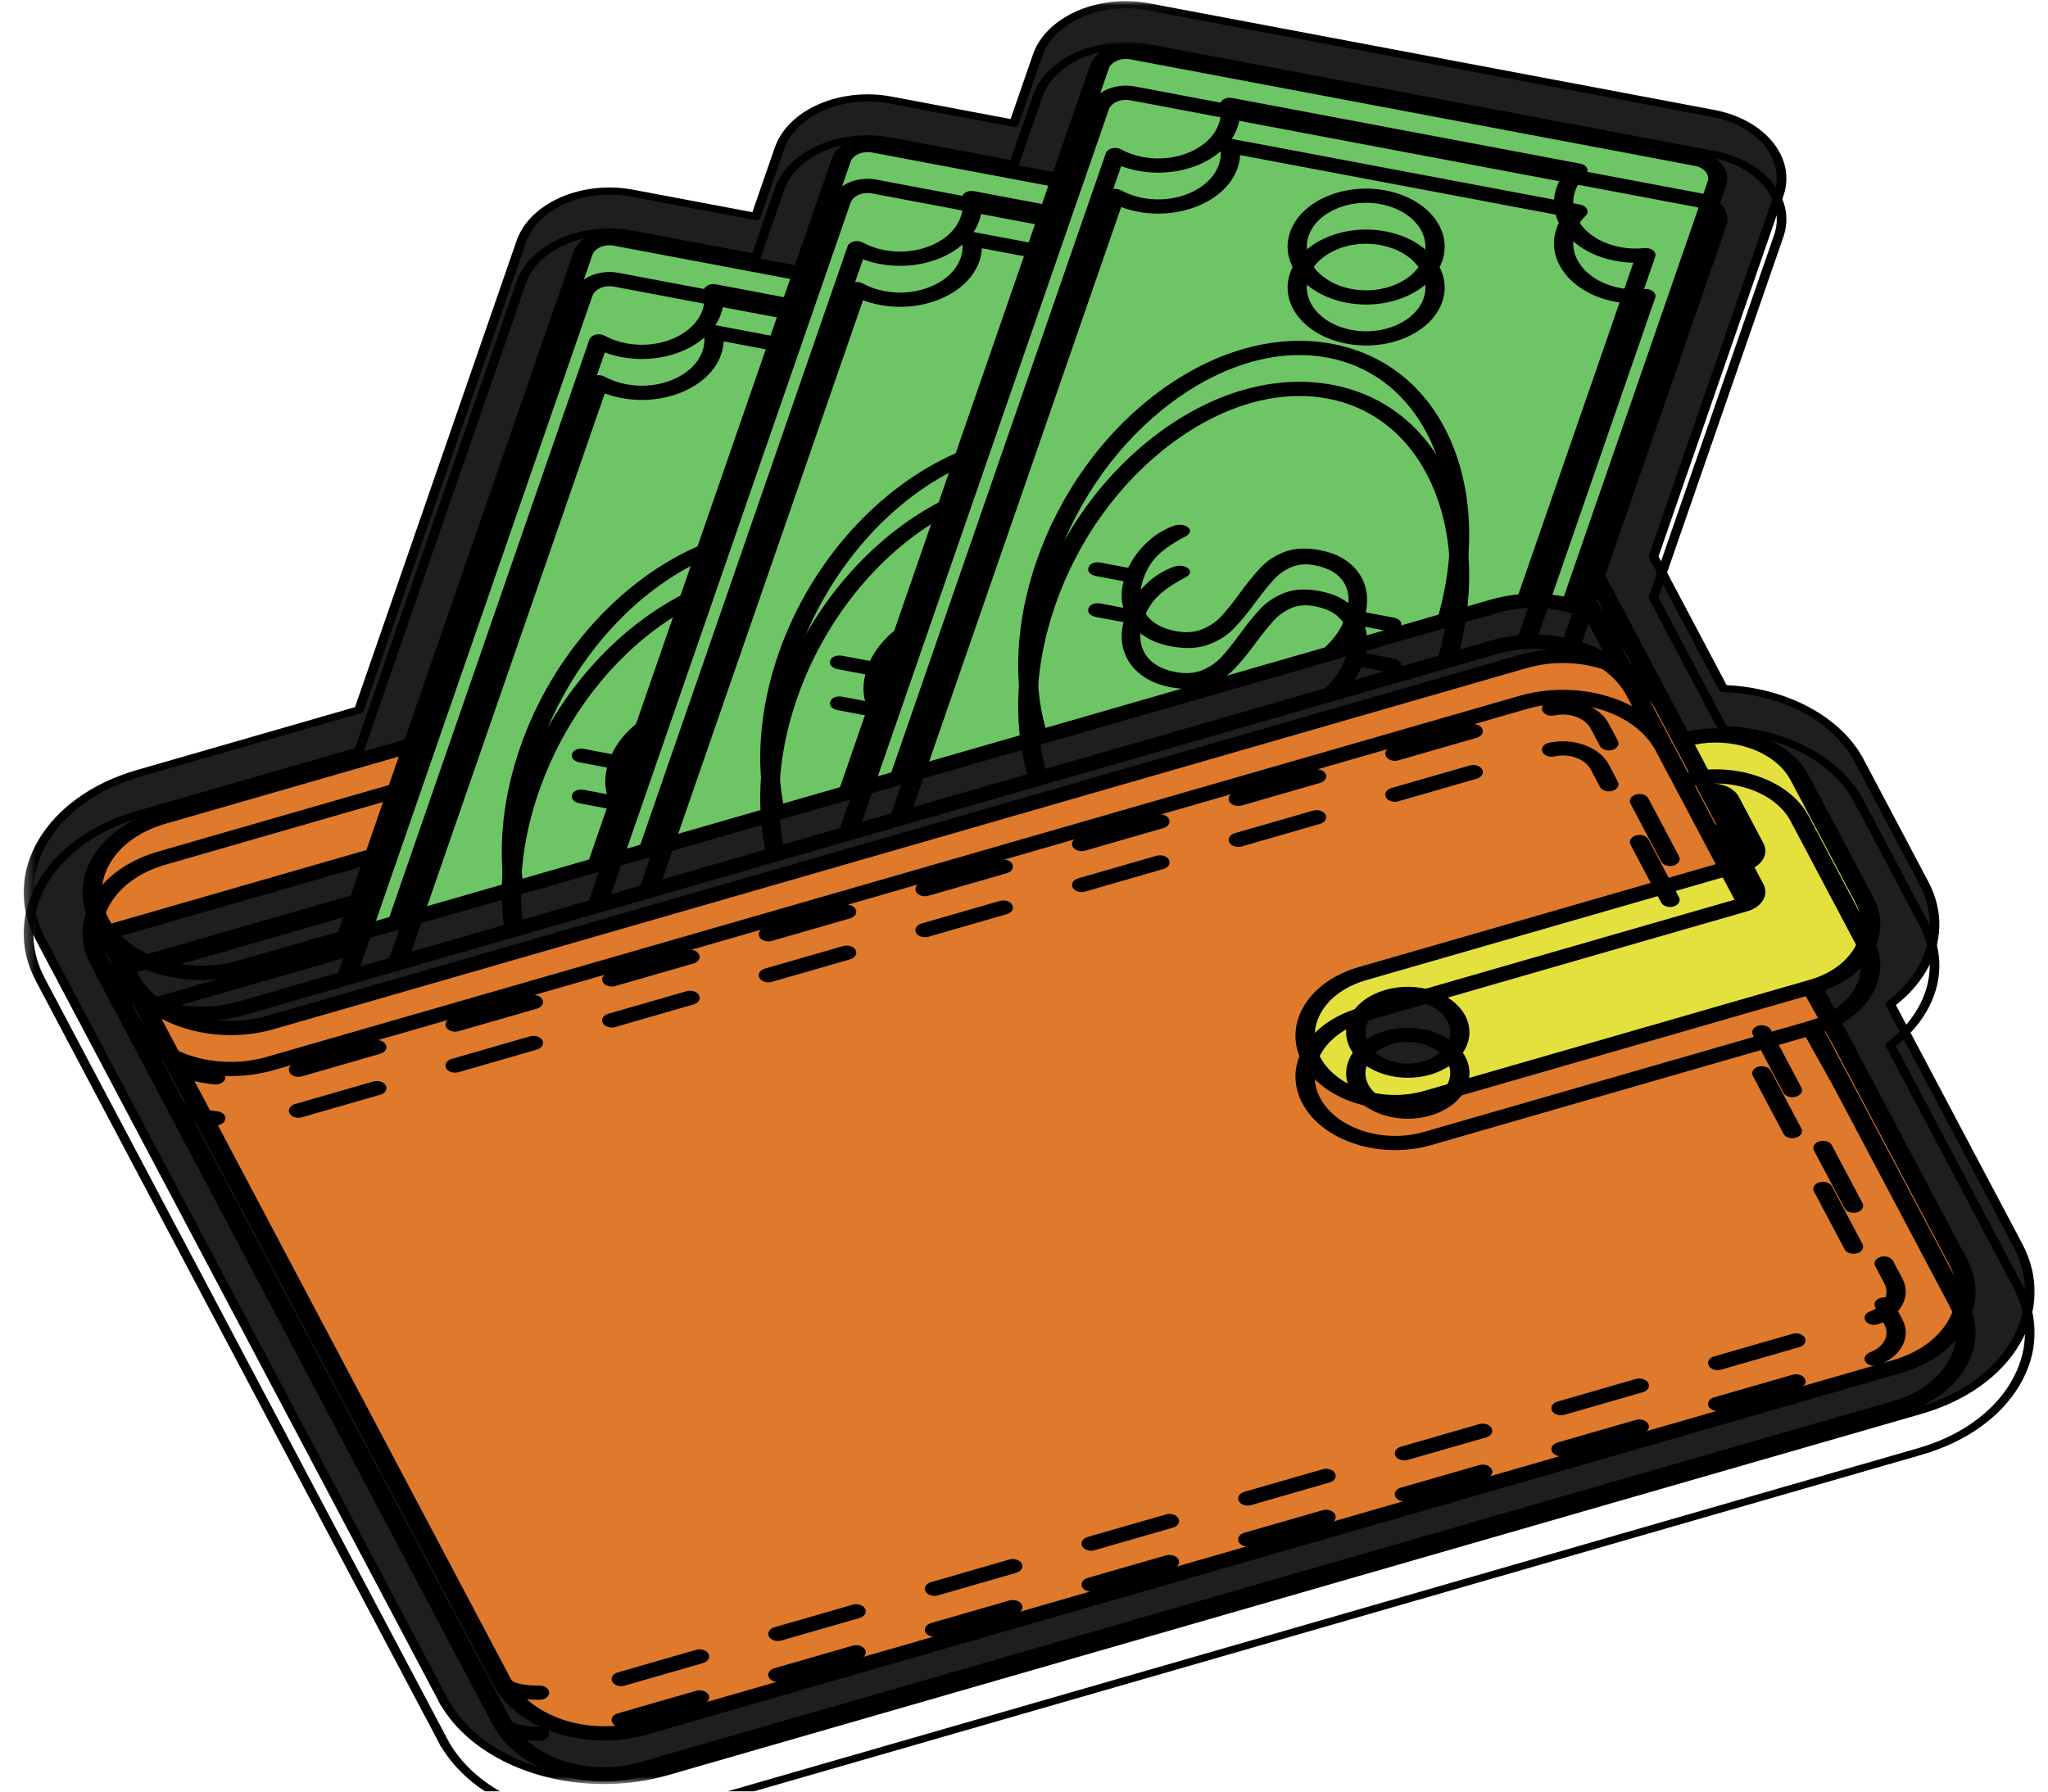 <svg width="200" height="175" viewBox="0 0 200 175" fill="none" xmlns="http://www.w3.org/2000/svg">
<g clip-path="url(#clip0_545_440)">
<mask id="mask0_545_440" style="mask-type:luminance" maskUnits="userSpaceOnUse" x="35" y="28" width="131" height="118">
<path d="M35.239 28.797H165.674V145.595H35.239V28.797Z" fill="white"/>
</mask>
<g mask="url(#mask0_545_440)">
<path d="M51.223 145.565H144.663C153.444 145.565 160.643 140.26 160.643 133.788V124.726C163.63 123.174 165.563 120.584 165.563 117.735V108.676C165.563 105.827 163.63 103.237 160.643 101.685V79.679C160.643 78.513 160.47 77.35 159.942 76.184C158.887 71.91 154.322 68.676 148.524 68.157C147.296 67.899 146.068 67.771 144.663 67.771H142.38L155.022 60.65C156.254 60.003 156.427 58.709 155.55 57.931L126.746 29.843C125.869 28.935 124.113 28.807 123.059 29.454L54.207 67.899H51.223C49.991 67.899 48.586 68.029 47.358 68.287C41.56 68.804 36.822 72.041 35.94 76.314C35.417 77.35 35.239 78.513 35.239 79.679V133.788C35.239 140.26 42.442 145.565 51.223 145.565ZM154.145 133.788C154.145 137.669 149.929 140.776 144.663 140.776H51.223C45.953 140.776 41.738 137.669 41.738 133.788V86.02C43.847 86.928 46.13 87.575 48.763 87.575H146.946C149.579 87.575 152.039 87.056 153.972 86.02V100.13H153.794H122.881C113.045 100.13 105.142 105.958 105.142 113.204C105.142 120.453 113.045 126.278 122.881 126.278H153.972H154.145V133.788ZM159.942 108.676V117.735C159.942 120.068 157.309 122.008 154.145 122.008H122.881C116.21 122.008 110.94 117.996 110.94 113.204C110.94 108.287 116.383 104.403 122.881 104.403H153.972C157.309 104.403 159.942 106.343 159.942 108.676ZM124.113 33.855L149.756 58.837L133.422 67.899L133.245 68.029L119.193 75.925H105.847C108.307 75.667 110.59 75.017 112.695 73.854C116.033 72.041 117.965 69.712 118.666 66.736C119.371 63.756 118.493 61.038 116.033 58.578C113.573 56.118 110.412 54.694 106.374 54.178C102.332 53.662 98.644 54.309 95.306 56.118C91.968 57.931 90.04 60.261 89.335 63.24C88.635 66.216 89.512 68.934 91.968 71.394C94.428 73.854 97.589 75.279 101.631 75.795C101.804 75.795 101.981 75.795 102.159 75.795H74.583L69.84 71.264L76.516 67.51L73.879 64.923L63.515 70.617L68.785 75.795H61.76C61.76 75.667 61.76 75.667 61.76 75.537C61.76 75.017 61.587 74.632 61.232 74.243L57.722 70.748L124.113 33.855ZM102.332 72.561C99.521 72.172 97.239 71.264 95.483 69.454C93.728 67.771 93.2 65.828 93.55 63.756C94.078 61.685 95.306 60.003 97.766 58.709C99.699 57.673 101.631 57.285 103.737 57.285C104.264 57.285 104.969 57.285 105.496 57.415C108.307 57.801 110.59 58.709 112.345 60.522C114.1 62.205 114.628 64.145 114.277 66.216C113.75 68.287 112.518 69.97 110.062 71.264C107.779 72.43 105.142 72.946 102.332 72.561ZM48.941 72.43H52.801L56.316 75.925H51.046C49.641 75.925 48.413 76.83 48.413 77.866C48.413 78.902 49.641 79.81 51.046 79.81H144.663C146.068 79.81 147.296 78.902 147.296 77.866C147.296 76.83 146.068 75.925 144.663 75.925H127.801L133.949 72.43H146.769C150.807 72.43 154.145 74.89 154.145 77.866C154.145 80.845 150.807 83.302 146.769 83.302H48.941C44.898 83.302 41.56 80.845 41.56 77.866C41.56 74.89 44.898 72.43 48.941 72.43Z" fill="#1E1E1E"/>
</g>
<path d="M123.759 106.863C119.02 106.863 115.155 109.712 115.155 113.204C115.155 116.699 119.02 119.548 123.759 119.548C128.502 119.548 132.367 116.699 132.367 113.204C132.367 109.712 128.502 106.863 123.759 106.863ZM123.759 116.311C121.476 116.311 119.543 114.89 119.543 113.204C119.543 111.521 121.476 110.097 123.759 110.097C126.046 110.097 127.974 111.521 127.974 113.204C127.974 114.89 126.219 116.311 123.759 116.311Z" fill="#1E1E1E"/>
<path d="M121.476 42.398L126.569 47.317L130.084 45.246L122.354 37.866L112.168 43.564L114.805 46.151L121.476 42.398Z" fill="#1E1E1E"/>
<path d="M133.772 64.665L143.958 58.836L136.405 51.46L132.894 53.4L137.81 58.32L131.139 62.074L133.772 64.665Z" fill="#1E1E1E"/>
<mask id="mask1_545_440" style="mask-type:luminance" maskUnits="userSpaceOnUse" x="2" y="0" width="198" height="175">
<path d="M2.269 0.059H199.153V174.317H2.269V0.059Z" fill="white"/>
</mask>
<g mask="url(#mask1_545_440)">
<path d="M197.221 131.319C195.359 134.455 191.955 136.866 187.633 138.11L65.288 173.38C63.262 173.964 61.139 174.262 58.976 174.262C52.105 174.262 45.882 171.276 43.107 166.65L43.059 166.598C43.041 166.575 43.023 166.552 43.01 166.526L42.779 166.068L3.502 91.819C0.018 85.236 4.441 77.788 13.36 75.217L34.668 69.072L50.448 23.512C51.507 20.451 55.235 18.314 59.512 18.314C60.293 18.314 61.073 18.386 61.831 18.53L73.475 20.728L75.665 14.41C76.724 11.352 80.448 9.216 84.725 9.216C85.51 9.216 86.29 9.288 87.048 9.431L98.688 11.627L100.878 5.312C101.937 2.251 105.665 0.114 109.938 0.114C110.718 0.114 111.498 0.186 112.261 0.33L167.411 10.738C169.827 11.196 171.862 12.319 173.138 13.91C174.415 15.498 174.774 17.357 174.158 19.141L161.964 54.348L168.617 66.922C174.579 67.216 179.809 70.042 181.995 74.171L188.32 86.138C189.827 88.983 189.743 92.093 188.081 94.89C187.358 96.112 186.37 97.212 185.146 98.17L197.496 121.508C199.18 124.697 199.082 128.182 197.221 131.319Z" fill="black"/>
</g>
<path d="M57.85 24.91C58.05 24.338 58.75 23.956 59.512 23.956C59.654 23.956 59.796 23.969 59.938 23.995L77.163 27.246L76.547 29.026L69.898 27.768C69.592 27.713 69.269 27.772 69.038 27.925C68.803 28.079 68.688 28.311 68.732 28.539C68.843 29.124 68.799 29.709 68.604 30.284C67.766 32.695 64.433 34.152 61.17 33.538C60.39 33.391 59.672 33.136 59.029 32.783C58.781 32.646 58.453 32.61 58.156 32.685C57.859 32.764 57.637 32.943 57.558 33.169L38.023 89.575L35.173 90.398L57.85 24.91ZM60.705 34.88C60.129 34.773 59.583 34.622 59.065 34.426L40.177 88.954L49.193 86.357C48.675 82.172 49.207 77.582 50.798 72.992C53.958 63.871 60.691 56.628 68.116 53.371L76.082 30.369L70.669 29.346C70.652 29.778 70.567 30.206 70.421 30.63C69.331 33.779 64.969 35.687 60.705 34.88ZM67.451 55.292C61.113 58.64 55.43 65.213 52.62 73.335C51.13 77.627 50.598 81.91 51.02 85.831L57.527 83.952L59.508 78.225C59.455 78.098 59.393 77.977 59.348 77.843C59.051 76.948 59.029 75.991 59.291 74.975L56.609 74.468C56.33 74.416 56.121 74.312 55.98 74.158C55.838 74.004 55.802 73.825 55.873 73.619C55.94 73.426 56.086 73.289 56.308 73.204C56.534 73.119 56.786 73.103 57.066 73.158L59.747 73.665C60.155 72.809 60.727 72.018 61.463 71.293C61.667 71.094 61.879 70.907 62.105 70.731L67.451 55.292ZM59.681 83.332L62.531 82.511L82.77 24.067C82.85 23.845 83.072 23.662 83.369 23.587C83.666 23.508 83.994 23.544 84.242 23.685C84.885 24.038 85.603 24.289 86.383 24.436C87.965 24.733 89.606 24.56 91.011 23.946C92.416 23.332 93.413 22.352 93.817 21.186C94.016 20.611 94.06 20.023 93.945 19.438C93.901 19.209 94.016 18.98 94.251 18.824C94.481 18.67 94.805 18.611 95.111 18.67L101.76 19.925L102.376 18.144L85.151 14.894C85.009 14.867 84.867 14.854 84.725 14.854C84.419 14.854 84.122 14.916 83.852 15.034C83.457 15.204 83.178 15.482 83.063 15.808L59.681 83.332ZM64.69 81.888L74.73 78.993C73.812 74.478 74.158 69.251 76.011 63.89C79.171 54.772 85.904 47.53 93.329 44.273L101.294 21.267L95.882 20.248C95.864 20.676 95.785 21.104 95.638 21.529C95.111 23.054 93.808 24.338 91.972 25.142C90.133 25.945 87.983 26.171 85.918 25.782C85.346 25.674 84.796 25.521 84.278 25.328L64.69 81.888ZM77.832 64.233C76.077 69.3 75.7 74.233 76.485 78.487L82.035 76.889L84.721 69.124C84.668 69 84.606 68.876 84.561 68.742C84.264 67.847 84.246 66.892 84.508 65.873L81.826 65.367C81.547 65.315 81.334 65.21 81.192 65.057C81.05 64.903 81.015 64.723 81.086 64.517C81.153 64.325 81.299 64.188 81.525 64.103C81.746 64.021 81.999 64.005 82.278 64.057L84.96 64.563C85.372 63.707 85.944 62.92 86.675 62.195C86.879 61.992 87.097 61.806 87.318 61.63L92.664 46.19C86.33 49.539 80.647 56.112 77.832 64.233ZM84.189 76.265L87.043 75.445L107.988 14.969C108.063 14.743 108.289 14.564 108.582 14.485C108.879 14.407 109.207 14.446 109.459 14.583C110.098 14.936 110.82 15.191 111.596 15.338C114.863 15.952 118.196 14.495 119.029 12.084C119.229 11.509 119.273 10.921 119.162 10.336C119.118 10.108 119.229 9.879 119.464 9.722C119.699 9.569 120.018 9.51 120.324 9.569L154.326 15.985C154.632 16.044 154.876 16.207 154.982 16.426C155.084 16.645 155.035 16.887 154.849 17.073C154.371 17.546 154.025 18.076 153.83 18.651C153.422 19.82 153.661 21.032 154.49 22.068C155.324 23.103 156.653 23.838 158.236 24.139C159.012 24.286 159.809 24.319 160.598 24.234C160.909 24.201 161.223 24.286 161.432 24.459C161.64 24.632 161.72 24.871 161.64 25.093L150.248 57.994C151.082 58.016 151.906 58.108 152.722 58.268L166.755 17.742C166.99 17.066 166.436 16.374 165.519 16.2L110.368 5.792C110.226 5.766 110.084 5.753 109.942 5.753C109.176 5.753 108.475 6.135 108.28 6.707L84.189 76.265ZM109.49 16.227C110.009 16.419 110.559 16.573 111.13 16.681C115.399 17.488 119.761 15.58 120.851 12.427C120.997 12.006 121.082 11.578 121.099 11.147L152.624 17.096C152.358 17.481 152.154 17.886 152.008 18.308C151.481 19.833 151.786 21.421 152.877 22.777C153.963 24.132 155.7 25.093 157.77 25.482C158.342 25.589 158.923 25.651 159.504 25.665L148.285 58.056C147.363 58.147 146.449 58.317 145.559 58.575L142.562 59.438C143.949 53.838 143.763 48.369 141.977 43.779C139.827 38.245 135.612 34.629 130.115 33.59C124.623 32.554 118.573 34.237 113.09 38.327C107.731 42.322 103.52 48.17 101.228 54.789C99.184 60.685 98.883 66.579 100.324 71.616L89.198 74.821L109.49 16.227ZM131.512 29.572C132.145 29.689 132.784 29.748 133.422 29.748C134.783 29.748 136.121 29.48 137.323 28.954C139.082 28.183 140.332 26.955 140.842 25.488C141.888 22.463 139.406 19.373 135.31 18.602C133.324 18.226 131.263 18.445 129.499 19.216C127.739 19.987 126.489 21.218 125.98 22.685C124.934 25.707 127.411 28.797 131.512 29.572ZM140.492 60.035C142.066 54.348 141.968 48.781 140.173 44.162C138.214 39.124 134.477 35.844 129.654 34.936C128.75 34.766 127.828 34.681 126.893 34.681C122.824 34.681 118.488 36.272 114.424 39.304C109.3 43.126 105.257 48.748 103.05 55.132C101.108 60.738 100.785 66.327 102.097 71.103L129.379 63.24C130.346 62.339 131.011 61.368 131.37 60.326C131.835 58.99 131.804 57.873 131.281 56.968C130.754 56.066 129.783 55.478 128.36 55.21C127.522 55.053 126.773 55.115 126.113 55.396C125.452 55.677 124.885 56.079 124.406 56.599C123.927 57.118 123.347 57.837 122.66 58.758C121.831 59.888 121.09 60.787 120.434 61.45C119.783 62.113 118.949 62.626 117.943 62.985C116.937 63.348 115.731 63.394 114.331 63.129C113.169 62.91 112.194 62.499 111.405 61.891C110.616 61.287 110.075 60.535 109.778 59.64C109.477 58.748 109.459 57.791 109.721 56.775L107.039 56.269C106.76 56.216 106.547 56.112 106.405 55.958C106.263 55.805 106.228 55.625 106.303 55.416C106.37 55.227 106.512 55.089 106.738 55.004C106.964 54.919 107.212 54.903 107.491 54.955L110.173 55.462C110.585 54.609 111.157 53.819 111.888 53.093C112.624 52.368 113.48 51.809 114.464 51.421C114.814 51.267 115.164 51.221 115.51 51.287C115.745 51.332 115.931 51.424 116.068 51.558C116.206 51.695 116.25 51.826 116.206 51.953C116.139 52.143 115.971 52.306 115.696 52.44C114.574 53.025 113.701 53.623 113.076 54.233C112.451 54.844 111.981 55.609 111.662 56.53C111.21 57.834 111.268 58.944 111.831 59.865C112.398 60.783 113.391 61.378 114.809 61.646C115.78 61.829 116.64 61.77 117.385 61.473C118.129 61.172 118.759 60.744 119.273 60.189C119.787 59.637 120.39 58.882 121.086 57.928C121.879 56.844 122.584 55.981 123.205 55.344C123.825 54.707 124.606 54.22 125.536 53.877C126.467 53.538 127.58 53.489 128.874 53.734C130.55 54.05 131.8 54.766 132.62 55.877C133.44 56.987 133.692 58.301 133.373 59.816L136.086 60.326C136.365 60.382 136.578 60.483 136.72 60.636C136.84 60.767 136.879 60.921 136.844 61.087L140.492 60.035ZM132.943 61.156C132.766 61.581 132.544 61.992 132.292 62.401L135.155 61.574L132.943 61.156ZM131.977 28.226C133.475 28.507 135.031 28.343 136.361 27.762C137.695 27.18 138.635 26.249 139.02 25.145C139.809 22.862 137.939 20.529 134.845 19.944C134.366 19.853 133.883 19.81 133.4 19.81C132.376 19.81 131.365 20.013 130.457 20.408C129.127 20.99 128.183 21.921 127.801 23.028C127.012 25.308 128.883 27.641 131.977 28.226Z" fill="#6EC565"/>
<path d="M16.139 80.47L38.945 73.897L35.78 83.031L10.886 90.208C10.793 90.064 10.7 89.921 10.621 89.767C9.672 87.984 9.725 86.033 10.771 84.276C11.813 82.518 13.719 81.169 16.139 80.47ZM62.509 168.127C58.493 169.286 54.051 168.326 51.454 165.987C51.809 166.016 52.199 166.036 52.629 166.036H52.691C53.214 166.032 53.63 165.722 53.626 165.337C53.626 164.954 53.205 164.647 52.686 164.647H52.682C50.886 164.647 50.071 164.334 49.916 164.056V164.053L18.998 105.605C19.601 105.749 20.253 105.857 20.953 105.922C20.993 105.925 21.033 105.925 21.068 105.925C21.538 105.925 21.942 105.67 22.003 105.321C22.066 104.939 21.702 104.592 21.188 104.543C19.902 104.422 18.839 104.145 18.005 103.73L15.771 99.506C18.856 101.136 22.961 101.616 26.751 100.525L149.096 65.256C154.087 63.815 159.738 65.645 161.689 69.333L163.4 72.564L164.486 74.612L169.388 83.884L132.704 94.459C132.389 94.547 132.088 94.648 131.795 94.759C128.289 96.085 126.268 98.839 126.534 101.659C126.6 102.361 126.813 103.073 127.176 103.763C128.125 105.553 129.956 106.961 132.336 107.735C132.651 107.836 132.97 107.925 133.289 108C134.251 108.228 135.244 108.343 136.241 108.343C137.438 108.343 138.639 108.176 139.787 107.846L176.348 97.304L178.98 102.011L190.377 123.56C191.321 125.347 191.268 127.297 190.226 129.055C189.18 130.809 187.274 132.161 184.854 132.857L62.509 168.127ZM84.486 157.14C84.295 156.781 83.75 156.604 83.267 156.745L75.621 158.95C75.137 159.09 74.898 159.492 75.089 159.848C75.231 160.123 75.585 160.289 75.962 160.289C76.077 160.289 76.192 160.273 76.303 160.244L83.954 158.038C84.437 157.898 84.676 157.496 84.486 157.14ZM171.175 101.087L174.162 106.735C174.304 107.01 174.659 107.176 175.035 107.176C175.151 107.176 175.266 107.16 175.377 107.127C175.86 106.99 176.099 106.588 175.913 106.229L172.926 100.584C172.735 100.228 172.19 100.051 171.707 100.189C171.223 100.329 170.984 100.731 171.175 101.087ZM99.783 152.73C99.592 152.37 99.047 152.197 98.564 152.334L90.918 154.54C90.434 154.68 90.195 155.082 90.381 155.438C90.528 155.712 90.882 155.882 91.259 155.882C91.374 155.882 91.489 155.866 91.6 155.833L99.246 153.628C99.73 153.488 99.969 153.086 99.783 152.73ZM115.08 148.319C114.889 147.963 114.344 147.787 113.861 147.927L106.215 150.129C105.727 150.27 105.492 150.672 105.678 151.031C105.824 151.302 106.179 151.472 106.556 151.472C106.667 151.472 106.782 151.456 106.897 151.423L114.543 149.218C115.027 149.077 115.266 148.676 115.08 148.319ZM130.372 143.909C130.186 143.553 129.641 143.377 129.158 143.517L121.507 145.722C121.024 145.859 120.785 146.261 120.975 146.621C121.121 146.895 121.476 147.062 121.848 147.062C121.964 147.062 122.079 147.045 122.19 147.013L129.84 144.808C130.324 144.67 130.563 144.269 130.372 143.909ZM145.669 139.502C145.479 139.143 144.934 138.966 144.45 139.107L136.804 141.312C136.321 141.452 136.082 141.854 136.272 142.21C136.414 142.485 136.769 142.651 137.145 142.651C137.261 142.651 137.376 142.635 137.487 142.602L145.137 140.401C145.621 140.26 145.86 139.858 145.669 139.502ZM160.966 135.092C160.776 134.736 160.23 134.559 159.747 134.697L152.101 136.902C151.618 137.042 151.379 137.444 151.565 137.8C151.711 138.075 152.066 138.241 152.442 138.241C152.558 138.241 152.673 138.228 152.784 138.195L160.43 135.99C160.918 135.85 161.152 135.448 160.966 135.092ZM176.263 130.682C176.073 130.326 175.527 130.149 175.044 130.286L167.394 132.491C166.91 132.632 166.676 133.034 166.862 133.393C167.008 133.664 167.363 133.834 167.739 133.834C167.85 133.834 167.965 133.818 168.081 133.785L175.727 131.58C176.21 131.439 176.449 131.038 176.263 130.682ZM186.108 126.167C186.108 125.729 185.997 125.298 185.78 124.886L184.871 123.168C184.681 122.808 184.14 122.632 183.652 122.772C183.169 122.913 182.93 123.315 183.121 123.671L184.029 125.389C184.162 125.641 184.229 125.902 184.229 126.167C184.229 126.98 183.595 127.738 182.611 128.097C182.145 128.267 181.955 128.686 182.185 129.029C182.349 129.27 182.682 129.414 183.027 129.414C183.169 129.414 183.311 129.391 183.444 129.342C185.062 128.751 186.108 127.503 186.108 126.167ZM177.145 112.381L180.133 118.026C180.279 118.3 180.634 118.467 181.011 118.467C181.121 118.467 181.237 118.45 181.352 118.421C181.835 118.281 182.074 117.879 181.884 117.519L178.896 111.874C178.71 111.518 178.165 111.342 177.682 111.482C177.199 111.619 176.959 112.024 177.145 112.381ZM160.98 78C160.789 77.644 160.244 77.467 159.761 77.608C159.277 77.745 159.038 78.147 159.229 78.506L162.216 84.151C162.358 84.426 162.713 84.593 163.09 84.593C163.205 84.593 163.32 84.576 163.431 84.547C163.914 84.406 164.153 84.004 163.967 83.645L160.98 78ZM150.621 69.421C150.771 69.79 151.294 69.996 151.791 69.885C152.066 69.826 152.345 69.793 152.629 69.793C153.821 69.793 154.911 70.346 155.341 71.162L156.241 72.861C156.387 73.132 156.742 73.302 157.119 73.302C157.23 73.302 157.345 73.286 157.46 73.253C157.943 73.113 158.183 72.711 157.992 72.355L157.092 70.656C156.383 69.313 154.588 68.408 152.624 68.408C152.159 68.408 151.698 68.457 151.25 68.559C150.754 68.67 150.47 69.055 150.621 69.421ZM135.346 73.874C135.492 74.148 135.847 74.318 136.219 74.318C136.334 74.318 136.449 74.302 136.565 74.269L144.211 72.064C144.694 71.924 144.934 71.522 144.743 71.166C144.557 70.809 144.012 70.633 143.528 70.77L135.878 72.975C135.395 73.116 135.155 73.518 135.346 73.874ZM120.049 78.284C120.195 78.559 120.55 78.725 120.926 78.725C121.037 78.725 121.152 78.712 121.268 78.68L128.914 76.474C129.397 76.334 129.637 75.932 129.45 75.576C129.26 75.22 128.715 75.043 128.231 75.181L120.581 77.386C120.098 77.526 119.863 77.928 120.049 78.284ZM105.288 81.796C104.805 81.936 104.566 82.338 104.752 82.694C104.898 82.969 105.253 83.135 105.629 83.135C105.745 83.135 105.86 83.119 105.971 83.09L113.617 80.885C114.105 80.744 114.34 80.342 114.153 79.986C113.963 79.627 113.418 79.45 112.934 79.591L105.288 81.796ZM89.991 86.206C89.508 86.344 89.269 86.745 89.459 87.105C89.601 87.379 89.956 87.546 90.332 87.546C90.448 87.546 90.563 87.529 90.674 87.497L98.325 85.292C98.808 85.154 99.047 84.753 98.856 84.393C98.666 84.037 98.121 83.861 97.637 84.001L89.991 86.206ZM74.162 91.512C74.308 91.786 74.663 91.956 75.035 91.956C75.151 91.956 75.266 91.94 75.377 91.907L83.028 89.702C83.511 89.561 83.75 89.16 83.559 88.803C83.373 88.447 82.828 88.271 82.345 88.408L74.694 90.613C74.211 90.754 73.972 91.156 74.162 91.512ZM58.865 95.922C59.011 96.196 59.366 96.363 59.743 96.363C59.854 96.363 59.969 96.35 60.084 96.317L67.731 94.112C68.214 93.972 68.453 93.57 68.262 93.214C68.076 92.854 67.531 92.681 67.048 92.819L59.397 95.024C58.914 95.164 58.675 95.566 58.865 95.922ZM43.568 100.332C43.715 100.607 44.069 100.773 44.446 100.773C44.561 100.773 44.676 100.757 44.787 100.728L52.434 98.522C52.917 98.382 53.156 97.98 52.97 97.624C52.779 97.265 52.234 97.088 51.751 97.229L44.105 99.434C43.621 99.574 43.382 99.976 43.568 100.332ZM28.271 104.743C28.418 105.017 28.772 105.184 29.149 105.184C29.264 105.184 29.379 105.167 29.49 105.135L37.141 102.929C37.624 102.792 37.859 102.39 37.673 102.031C37.482 101.675 36.937 101.499 36.454 101.639L28.808 103.844C28.325 103.981 28.085 104.383 28.271 104.743ZM61.006 164.651L68.657 162.445C69.14 162.308 69.379 161.906 69.189 161.547C69.003 161.191 68.457 161.015 67.974 161.155L60.324 163.36C59.84 163.497 59.601 163.899 59.792 164.259C59.938 164.533 60.292 164.7 60.665 164.7C60.78 164.7 60.895 164.683 61.006 164.651Z" fill="#DF7A2C"/>
<path d="M165.51 72.737L167.522 76.543C168.528 76.625 169.428 77.108 169.809 77.833L172.212 82.371C172.695 83.289 172.225 84.331 171.086 84.847C170.931 84.916 170.785 84.968 170.638 85.011L133.387 95.749C130.363 96.621 128.48 98.735 128.395 100.992C128.364 101.747 128.533 102.515 128.927 103.259C129.118 103.619 129.353 103.962 129.632 104.282C130.457 105.239 131.649 105.997 133.094 106.464C135.013 107.085 137.145 107.118 139.1 106.552L176.746 95.7C180.78 94.537 182.779 91.169 181.206 88.189L174.876 76.226C174.113 74.782 172.633 73.645 170.714 73.025C169.051 72.485 167.234 72.387 165.51 72.737ZM139.672 104.971C138.954 105.177 138.214 105.275 137.487 105.275C135.08 105.275 132.801 104.2 131.875 102.449C130.665 100.166 132.199 97.582 135.293 96.693C138.382 95.801 141.879 96.931 143.09 99.215C144.295 101.499 142.762 104.079 139.672 104.971Z" fill="#E4E13E"/>
<mask id="mask2_545_440" style="mask-type:luminance" maskUnits="userSpaceOnUse" x="2" y="0" width="197" height="174">
<path d="M2.269 0.059H198.582V173.955H2.269V0.059Z" fill="white"/>
</mask>
<g mask="url(#mask2_545_440)">
<path d="M187.292 137.464C191.379 136.288 194.601 134.004 196.361 131.041C198.121 128.071 198.214 124.778 196.618 121.76L184.162 98.212C184.096 98.085 184.136 97.941 184.264 97.843C185.505 96.912 186.498 95.824 187.221 94.612C188.781 91.982 188.861 89.062 187.447 86.389L181.117 74.426C178.998 70.418 174.074 67.804 168.267 67.602C168.081 67.595 167.917 67.507 167.85 67.379L161.033 54.495C160.997 54.426 160.993 54.354 161.015 54.282L173.249 18.968C173.803 17.363 173.475 15.691 172.332 14.263C171.184 12.832 169.353 11.82 167.176 11.411L112.026 1C111.343 0.872 110.643 0.807 109.942 0.807C106.095 0.807 102.739 2.731 101.786 5.482L99.486 12.136C99.455 12.225 99.375 12.3 99.269 12.349C99.162 12.395 99.034 12.408 98.914 12.385L86.813 10.101C86.13 9.974 85.43 9.908 84.725 9.908C80.878 9.908 77.527 11.829 76.574 14.583L74.269 21.235C74.238 21.326 74.162 21.401 74.051 21.447C73.945 21.496 73.817 21.509 73.697 21.486L61.596 19.203C60.917 19.075 60.213 19.01 59.512 19.01C55.665 19.01 52.314 20.931 51.361 23.685L35.523 69.418C35.483 69.526 35.377 69.614 35.235 69.656L13.701 75.863C5.266 78.294 1.082 85.341 4.379 91.567L43.914 166.291C43.927 166.307 43.941 166.323 43.95 166.343C46.569 170.73 52.465 173.566 58.976 173.566C61.02 173.566 63.032 173.288 64.947 172.733L187.292 137.464ZM58.985 170.008C54.406 170.008 50.075 167.989 48.245 164.69C48.214 164.647 48.187 164.602 48.165 164.556C48.165 164.556 48.165 164.553 48.16 164.553L45.315 159.169L22.043 115.184L20.301 111.89L16.352 104.422C16.352 104.422 16.352 104.422 16.352 104.419L12.611 97.353L11.724 95.671C11.72 95.667 11.72 95.664 11.72 95.661L11.48 95.213L10.904 94.122L9.446 91.368L8.865 90.274C7.739 88.14 7.806 85.814 9.047 83.717C10.293 81.623 12.566 80.009 15.457 79.176L39.517 72.24L56.028 24.564C56.52 23.146 58.484 22.287 60.403 22.649L77.629 25.9L81.241 15.465C81.481 14.776 82.066 14.201 82.894 13.838C83.719 13.476 84.69 13.375 85.616 13.548L102.841 16.798L106.458 6.364C106.95 4.946 108.91 4.087 110.833 4.449L165.984 14.858C167.903 15.22 169.069 16.668 168.577 18.085L155.926 54.619L160.59 63.436L164.823 71.44C167.017 70.963 169.348 71.064 171.467 71.75C173.848 72.521 175.678 73.929 176.627 75.716L182.957 87.683C184.805 91.178 182.677 95.102 178.205 96.736L183.152 106.089L192.128 123.053C193.254 125.183 193.191 127.513 191.946 129.61C190.7 131.704 188.426 133.318 185.536 134.151L63.196 169.42C61.813 169.819 60.39 170.008 58.985 170.008ZM35.208 84.687L34.078 87.954L15.013 93.449C13.79 92.956 12.713 92.266 11.862 91.417L35.208 84.687ZM155.129 56.925L156.538 59.591C155.904 59.261 155.226 58.97 154.499 58.732L155.129 56.925ZM33.014 91.018L23.214 93.844C21.378 94.374 19.459 94.458 17.664 94.174L33.502 89.607L33.014 91.018ZM26.064 99.231C21.073 100.675 15.421 98.846 13.471 95.158L12.921 94.119C16.006 95.746 20.111 96.229 23.901 95.138L146.246 59.869C148.661 59.17 151.303 59.209 153.684 59.98C156.064 60.751 157.895 62.159 158.839 63.943L159.393 64.985C156.303 63.358 152.199 62.871 148.409 63.962L26.064 99.231ZM133.626 101.943C132.797 100.375 133.848 98.598 135.975 97.983C136.467 97.843 136.977 97.774 137.478 97.774C139.131 97.774 140.7 98.513 141.339 99.718C142.168 101.289 141.113 103.067 138.985 103.678C136.862 104.292 134.455 103.514 133.626 101.943Z" fill="#1E1E1E"/>
</g>
<g filter="url(#filter0_d_545_440)">
<mask id="mask3_545_440" style="mask-type:luminance" maskUnits="userSpaceOnUse" x="2" y="0" width="198" height="175">
<path d="M2.269 0.059H199.153V174.317H2.269V0.059Z" fill="white"/>
</mask>
<g mask="url(#mask3_545_440)">
<path d="M197.491 121.508L185.146 98.17C186.37 97.212 187.354 96.112 188.081 94.89C189.743 92.093 189.827 88.983 188.32 86.138L181.99 74.171C179.809 70.042 174.579 67.216 168.617 66.922L161.964 54.348L174.158 19.141C174.774 17.357 174.415 15.498 173.138 13.91C171.862 12.319 169.827 11.196 167.411 10.738L112.261 0.33C111.498 0.186 110.718 0.114 109.938 0.114C105.665 0.114 101.937 2.251 100.878 5.312L98.688 11.627L87.048 9.431C86.29 9.288 85.505 9.216 84.725 9.216C80.448 9.216 76.72 11.352 75.66 14.41L73.475 20.728L61.831 18.53C61.073 18.386 60.293 18.314 59.512 18.314C55.235 18.314 51.507 20.451 50.448 23.512L34.672 69.072L13.36 75.217C4.441 77.788 0.018 85.236 3.502 91.819L42.779 166.068L43.01 166.526C43.023 166.552 43.041 166.575 43.059 166.594L43.107 166.65C45.882 171.276 52.105 174.262 58.976 174.262C61.139 174.262 63.262 173.964 65.288 173.38L187.633 138.11C191.955 136.866 195.359 134.455 197.221 131.319C199.082 128.182 199.18 124.697 197.491 121.508ZM58.976 173.569C52.465 173.566 46.569 170.73 43.95 166.343C43.941 166.323 43.927 166.307 43.914 166.291L4.379 91.567C1.082 85.341 5.266 78.294 13.701 75.863L35.235 69.656C35.377 69.614 35.483 69.526 35.523 69.418L51.361 23.685C52.314 20.931 55.665 19.01 59.512 19.01C60.213 19.01 60.918 19.075 61.6 19.203L73.697 21.486C73.817 21.509 73.945 21.496 74.056 21.447C74.162 21.401 74.238 21.326 74.269 21.235L76.574 14.583C77.527 11.829 80.878 9.908 84.725 9.908C85.43 9.908 86.13 9.974 86.813 10.101L98.914 12.385C99.034 12.408 99.162 12.395 99.269 12.349C99.375 12.3 99.455 12.225 99.486 12.136L101.786 5.482C102.739 2.731 106.095 0.807 109.942 0.807C110.643 0.807 111.343 0.872 112.026 1L167.176 11.411C169.353 11.82 171.184 12.832 172.332 14.263C173.475 15.691 173.803 17.363 173.249 18.968L161.015 54.282C160.993 54.354 160.997 54.426 161.033 54.495L167.85 67.379C167.917 67.507 168.081 67.595 168.267 67.602C174.074 67.804 178.998 70.418 181.117 74.426L187.447 86.389C188.861 89.062 188.781 91.982 187.221 94.612C186.498 95.824 185.505 96.912 184.264 97.843C184.136 97.941 184.096 98.085 184.162 98.212L196.618 121.76C198.214 124.778 198.121 128.075 196.361 131.041C194.601 134.004 191.379 136.288 187.292 137.464L64.947 172.736C63.032 173.288 61.02 173.569 58.976 173.569ZM131.512 29.572C132.145 29.689 132.784 29.748 133.422 29.748C134.783 29.748 136.121 29.48 137.323 28.954C139.082 28.183 140.332 26.955 140.842 25.488C141.888 22.463 139.406 19.373 135.31 18.602C133.324 18.226 131.263 18.445 129.499 19.216C127.739 19.987 126.489 21.218 125.98 22.685C124.934 25.707 127.411 28.797 131.512 29.572ZM127.801 23.028C128.183 21.921 129.127 20.993 130.457 20.408C131.365 20.013 132.376 19.81 133.4 19.81C133.883 19.81 134.366 19.856 134.845 19.944C137.934 20.529 139.809 22.862 139.02 25.145C138.635 26.249 137.691 27.18 136.361 27.762C135.031 28.343 133.475 28.51 131.977 28.226C128.883 27.641 127.012 25.308 127.801 23.028ZM191.946 129.61C193.191 127.516 193.254 125.187 192.128 123.053L183.152 106.089L178.205 96.736C182.677 95.105 184.805 91.178 182.957 87.683L176.627 75.72C175.683 73.933 173.848 72.525 171.467 71.754C169.348 71.068 167.017 70.963 164.823 71.44L160.59 63.44V63.436L155.926 54.619L168.577 18.089C169.069 16.671 167.903 15.22 165.984 14.858L110.833 4.449C108.91 4.087 106.95 4.946 106.458 6.364L102.846 16.802L85.621 13.551C84.69 13.375 83.719 13.476 82.894 13.838C82.07 14.201 81.481 14.779 81.246 15.465L77.629 25.903L60.403 22.652C58.484 22.29 56.52 23.146 56.028 24.567L39.517 72.24L15.457 79.176C12.566 80.009 10.293 81.623 9.047 83.72C7.806 85.814 7.739 88.144 8.87 90.274L9.446 91.368L10.904 94.125L11.48 95.213L11.72 95.661C11.72 95.661 11.72 95.661 11.72 95.664C11.72 95.667 11.72 95.667 11.724 95.674L12.611 97.353L16.352 104.422L20.301 111.891L22.048 115.184L45.315 159.169L48.16 164.553C48.165 164.556 48.165 164.556 48.165 164.556C48.187 164.602 48.214 164.647 48.245 164.69C50.075 167.989 54.406 170.008 58.985 170.008C60.39 170.008 61.813 169.819 63.196 169.42L185.541 134.151C188.426 133.318 190.7 131.707 191.946 129.61ZM51.454 165.987C51.809 166.016 52.199 166.036 52.629 166.036H52.695C53.214 166.032 53.63 165.722 53.63 165.337C53.626 164.954 53.205 164.647 52.686 164.647H52.682C50.886 164.647 50.071 164.334 49.916 164.056V164.053L18.998 105.605C19.601 105.749 20.253 105.857 20.953 105.922C20.993 105.925 21.033 105.925 21.073 105.925C21.538 105.925 21.942 105.67 22.004 105.321C22.066 104.939 21.702 104.592 21.188 104.543C19.902 104.422 18.839 104.145 18.005 103.73L15.771 99.506C18.856 101.136 22.961 101.616 26.751 100.525L149.096 65.256C154.091 63.815 159.738 65.645 161.689 69.333L163.4 72.564L164.486 74.612L169.388 83.884L132.704 94.459C132.394 94.547 132.088 94.648 131.795 94.759C128.289 96.085 126.268 98.839 126.534 101.659C126.6 102.361 126.813 103.073 127.181 103.763C128.125 105.553 129.956 106.961 132.34 107.735C132.651 107.836 132.97 107.925 133.289 108C134.251 108.228 135.248 108.343 136.241 108.343C137.438 108.343 138.639 108.176 139.787 107.846L176.352 97.304L178.981 102.011L190.377 123.56C191.321 125.347 191.268 127.297 190.226 129.055C189.18 130.809 187.274 132.161 184.858 132.857L62.509 168.126C58.493 169.286 54.051 168.326 51.454 165.987ZM59.512 23.956C59.654 23.956 59.796 23.969 59.938 23.995L77.163 27.246L76.547 29.026L69.898 27.768C69.592 27.713 69.269 27.772 69.038 27.925C68.803 28.079 68.688 28.311 68.732 28.539C68.843 29.124 68.799 29.709 68.604 30.284C67.766 32.695 64.433 34.152 61.17 33.538C60.39 33.391 59.672 33.136 59.029 32.783C58.781 32.646 58.453 32.61 58.156 32.685C57.859 32.764 57.637 32.943 57.558 33.169L38.023 89.575L35.173 90.398L57.85 24.907C58.05 24.338 58.75 23.956 59.512 23.956ZM83.852 15.031C84.122 14.913 84.419 14.854 84.725 14.854C84.867 14.854 85.013 14.868 85.155 14.894L102.376 18.144L101.76 19.925L95.111 18.67C94.805 18.611 94.486 18.67 94.251 18.824C94.016 18.977 93.905 19.209 93.945 19.438C94.06 20.023 94.016 20.611 93.817 21.186C93.413 22.352 92.416 23.332 91.011 23.946C89.61 24.56 87.965 24.733 86.383 24.436C85.603 24.289 84.885 24.038 84.246 23.685C83.994 23.544 83.666 23.508 83.369 23.587C83.072 23.662 82.85 23.845 82.77 24.067L62.531 82.508L59.681 83.332L83.063 15.808C83.178 15.482 83.457 15.204 83.852 15.031ZM109.942 5.753C110.084 5.753 110.226 5.766 110.368 5.792L165.519 16.2C166.436 16.374 166.99 17.066 166.755 17.746L152.722 58.268C151.906 58.108 151.082 58.02 150.248 57.994L161.64 25.093C161.72 24.871 161.64 24.632 161.432 24.459C161.223 24.286 160.909 24.204 160.598 24.237C159.809 24.319 159.012 24.286 158.236 24.139C156.653 23.842 155.324 23.103 154.49 22.068C153.661 21.032 153.422 19.82 153.83 18.651C154.025 18.076 154.371 17.546 154.849 17.073C155.035 16.887 155.084 16.645 154.982 16.426C154.876 16.21 154.632 16.044 154.326 15.985L120.324 9.569C120.018 9.51 119.699 9.569 119.464 9.726C119.229 9.879 119.118 10.108 119.162 10.336C119.273 10.921 119.229 11.509 119.029 12.084C118.196 14.495 114.858 15.952 111.596 15.338C110.82 15.191 110.098 14.936 109.459 14.583C109.207 14.446 108.879 14.407 108.582 14.485C108.289 14.564 108.063 14.743 107.988 14.969L87.043 75.445L84.189 76.269L108.28 6.707C108.475 6.135 109.176 5.753 109.942 5.753ZM174.876 76.223L181.206 88.189C182.779 91.169 180.78 94.537 176.746 95.7L139.1 106.552C137.145 107.118 135.013 107.085 133.094 106.464C131.653 105.994 130.461 105.239 129.632 104.279C129.357 103.962 129.118 103.619 128.927 103.259C128.537 102.515 128.364 101.744 128.395 100.992C128.48 98.735 130.363 96.621 133.387 95.749L170.638 85.011C170.785 84.968 170.931 84.916 171.086 84.847C172.225 84.331 172.699 83.289 172.212 82.368L169.809 77.833C169.428 77.108 168.533 76.621 167.522 76.543L165.51 72.737C167.234 72.387 169.056 72.485 170.714 73.025C172.633 73.645 174.113 74.782 174.876 76.223ZM26.064 99.231C21.073 100.675 15.421 98.846 13.471 95.158L12.921 94.119C16.006 95.746 20.111 96.229 23.901 95.138L146.246 59.869C148.661 59.17 151.303 59.209 153.684 59.98C156.064 60.751 157.895 62.159 158.839 63.943L159.393 64.985C156.303 63.358 152.199 62.871 148.409 63.962L26.064 99.231ZM23.214 93.844C21.379 94.374 19.459 94.459 17.664 94.174L33.502 89.607L33.014 91.018L23.214 93.844ZM15.013 93.449C13.79 92.956 12.713 92.266 11.862 91.417L35.208 84.687L34.078 87.954L15.013 93.449ZM70.421 30.63C70.567 30.206 70.652 29.778 70.669 29.346L76.082 30.369L68.116 53.371C60.691 56.628 53.954 63.871 50.798 72.989C49.207 77.579 48.67 82.172 49.193 86.353L40.177 88.954L59.06 34.426C59.583 34.622 60.129 34.773 60.705 34.88C64.969 35.687 69.331 33.779 70.421 30.63ZM61.458 71.293C60.727 72.018 60.155 72.809 59.747 73.662L57.066 73.158C56.786 73.103 56.534 73.119 56.308 73.204C56.086 73.289 55.94 73.426 55.873 73.619C55.802 73.825 55.838 74.004 55.98 74.158C56.121 74.312 56.33 74.416 56.609 74.468L59.291 74.975C59.029 75.991 59.051 76.948 59.348 77.843C59.393 77.974 59.45 78.098 59.508 78.225L57.522 83.952L51.02 85.827C50.598 81.91 51.13 77.627 52.62 73.335C55.43 65.213 61.113 58.64 67.451 55.292L62.101 70.731C61.879 70.907 61.667 71.094 61.458 71.293ZM84.278 25.328C84.796 25.521 85.346 25.674 85.918 25.782C87.983 26.171 90.133 25.945 91.968 25.142C93.808 24.338 95.106 23.054 95.638 21.529C95.785 21.104 95.864 20.676 95.882 20.248L101.294 21.267L93.329 44.273C85.904 47.53 79.171 54.772 76.011 63.89C74.153 69.251 73.812 74.478 74.73 78.993L64.69 81.888L84.278 25.328ZM87.318 61.63C87.097 61.806 86.879 61.992 86.675 62.195C85.944 62.92 85.372 63.707 84.96 64.563L82.278 64.057C81.999 64.005 81.746 64.021 81.525 64.103C81.299 64.188 81.153 64.328 81.086 64.517C81.015 64.723 81.05 64.903 81.192 65.057C81.334 65.21 81.547 65.315 81.826 65.367L84.504 65.873C84.246 66.893 84.264 67.847 84.561 68.742C84.606 68.876 84.668 69 84.721 69.124L82.035 76.889L76.481 78.487C75.7 74.233 76.077 69.3 77.832 64.233C80.647 56.112 86.33 49.539 92.664 46.19L87.318 61.63ZM109.49 16.227C110.009 16.419 110.559 16.573 111.13 16.681C115.399 17.488 119.761 15.58 120.851 12.427C120.997 12.006 121.082 11.578 121.099 11.147L152.624 17.096C152.358 17.481 152.154 17.886 152.008 18.308C151.481 19.833 151.786 21.421 152.877 22.777C153.963 24.132 155.7 25.093 157.77 25.482C158.342 25.589 158.923 25.651 159.504 25.665L148.285 58.056C147.363 58.147 146.449 58.317 145.559 58.575L142.562 59.438C143.949 53.838 143.763 48.369 141.977 43.779C139.827 38.245 135.612 34.629 130.115 33.59C124.623 32.554 118.573 34.237 113.09 38.327C107.731 42.322 103.52 48.17 101.228 54.789C99.184 60.685 98.883 66.579 100.324 71.617L89.198 74.821L109.49 16.227ZM132.943 61.156L135.155 61.574L132.292 62.401C132.544 61.992 132.766 61.581 132.943 61.156ZM136.715 60.636C136.574 60.483 136.365 60.378 136.086 60.326L133.373 59.813C133.688 58.301 133.44 56.987 132.62 55.877C131.8 54.766 130.55 54.05 128.87 53.734C127.58 53.489 126.467 53.538 125.536 53.877C124.601 54.22 123.825 54.707 123.205 55.344C122.584 55.981 121.875 56.84 121.086 57.928C120.39 58.882 119.787 59.634 119.273 60.189C118.759 60.744 118.129 61.172 117.38 61.473C116.636 61.77 115.78 61.829 114.809 61.646C113.391 61.378 112.398 60.783 111.831 59.865C111.268 58.944 111.21 57.834 111.662 56.53C111.981 55.609 112.451 54.841 113.076 54.233C113.701 53.623 114.574 53.025 115.692 52.44C115.971 52.306 116.139 52.143 116.206 51.953C116.25 51.826 116.206 51.695 116.068 51.558C115.931 51.424 115.745 51.332 115.505 51.287C115.164 51.221 114.814 51.267 114.464 51.421C113.48 51.809 112.62 52.368 111.888 53.093C111.157 53.819 110.585 54.609 110.173 55.462L107.491 54.955C107.212 54.903 106.959 54.919 106.738 55.004C106.512 55.089 106.365 55.227 106.299 55.416C106.228 55.622 106.263 55.805 106.405 55.958C106.547 56.112 106.76 56.213 107.039 56.269L109.721 56.772C109.459 57.791 109.477 58.745 109.774 59.64C110.075 60.535 110.616 61.287 111.405 61.891C112.194 62.499 113.169 62.91 114.331 63.129C115.731 63.394 116.933 63.345 117.943 62.985C118.949 62.626 119.783 62.113 120.434 61.45C121.09 60.787 121.831 59.888 122.66 58.758C123.342 57.837 123.927 57.118 124.406 56.599C124.88 56.079 125.452 55.677 126.113 55.396C126.769 55.115 127.518 55.053 128.36 55.21C129.783 55.478 130.754 56.066 131.277 56.968C131.804 57.873 131.835 58.99 131.37 60.326C131.011 61.368 130.346 62.339 129.379 63.24L102.097 71.104C100.785 66.324 101.108 60.738 103.045 55.132C105.257 48.748 109.3 43.126 114.424 39.304C118.488 36.272 122.819 34.681 126.893 34.681C127.828 34.681 128.75 34.763 129.654 34.933C134.477 35.844 138.209 39.121 140.173 44.162C141.968 48.778 142.066 54.348 140.492 60.035L136.844 61.087C136.875 60.917 136.84 60.767 136.715 60.636ZM154.499 58.732L155.129 56.925L156.538 59.591C155.904 59.261 155.226 58.97 154.499 58.732ZM35.78 83.031L10.886 90.208C10.793 90.064 10.7 89.921 10.621 89.767C9.672 87.984 9.725 86.033 10.771 84.276C11.813 82.518 13.719 81.169 16.139 80.47L38.945 73.897L35.78 83.031ZM115.08 148.319C115.266 148.676 115.027 149.081 114.543 149.218L106.897 151.423C106.782 151.456 106.667 151.472 106.556 151.472C106.179 151.472 105.824 151.302 105.678 151.031C105.492 150.672 105.727 150.27 106.215 150.129L113.861 147.927C114.344 147.787 114.889 147.963 115.08 148.319ZM99.783 152.73C99.969 153.086 99.73 153.488 99.246 153.628L91.6 155.833C91.489 155.866 91.374 155.882 91.259 155.882C90.882 155.882 90.528 155.712 90.381 155.438C90.195 155.082 90.434 154.68 90.918 154.54L98.564 152.334C99.047 152.197 99.592 152.37 99.783 152.73ZM84.486 157.14C84.676 157.496 84.437 157.898 83.954 158.038L76.303 160.24C76.192 160.273 76.077 160.289 75.962 160.289C75.585 160.289 75.231 160.123 75.089 159.848C74.898 159.492 75.137 159.087 75.621 158.95L83.267 156.745C83.75 156.604 84.295 156.781 84.486 157.14ZM160.966 135.092C161.152 135.448 160.918 135.85 160.43 135.99L152.784 138.195C152.673 138.228 152.558 138.241 152.442 138.241C152.066 138.241 151.711 138.075 151.565 137.8C151.379 137.444 151.618 137.042 152.101 136.902L159.747 134.697C160.231 134.559 160.776 134.736 160.966 135.092ZM176.263 130.682C176.449 131.038 176.21 131.439 175.727 131.58L168.081 133.785C167.965 133.818 167.85 133.834 167.739 133.834C167.363 133.834 167.008 133.664 166.862 133.39C166.676 133.034 166.91 132.632 167.394 132.491L175.044 130.286C175.527 130.149 176.073 130.325 176.263 130.682ZM68.657 162.445L61.006 164.651C60.895 164.683 60.78 164.7 60.665 164.7C60.288 164.7 59.934 164.533 59.792 164.259C59.601 163.899 59.84 163.497 60.324 163.36L67.974 161.155C68.457 161.015 69.003 161.191 69.189 161.547C69.379 161.906 69.14 162.308 68.657 162.445ZM130.372 143.909C130.563 144.269 130.324 144.67 129.84 144.808L122.19 147.013C122.079 147.045 121.964 147.062 121.848 147.062C121.476 147.062 121.121 146.895 120.975 146.621C120.785 146.261 121.024 145.859 121.507 145.719L129.158 143.517C129.641 143.377 130.186 143.553 130.372 143.909ZM145.669 139.502C145.86 139.858 145.621 140.26 145.137 140.401L137.487 142.606C137.376 142.635 137.261 142.651 137.145 142.651C136.769 142.651 136.414 142.485 136.272 142.21C136.082 141.854 136.321 141.452 136.804 141.312L144.45 139.107C144.934 138.966 145.479 139.143 145.669 139.502ZM174.162 106.735L171.175 101.087C170.984 100.731 171.223 100.329 171.707 100.189C172.19 100.051 172.735 100.224 172.926 100.584L175.913 106.229C176.099 106.585 175.86 106.987 175.377 107.127C175.266 107.16 175.151 107.176 175.035 107.176C174.659 107.176 174.304 107.01 174.162 106.735ZM177.145 112.381C176.959 112.024 177.199 111.619 177.682 111.482C178.165 111.342 178.71 111.518 178.896 111.874L181.884 117.519C182.074 117.879 181.835 118.281 181.352 118.421C181.237 118.45 181.121 118.467 181.011 118.467C180.634 118.467 180.279 118.3 180.133 118.026L177.145 112.381ZM160.98 78L163.967 83.645C164.153 84.004 163.914 84.406 163.431 84.547C163.32 84.576 163.205 84.593 163.09 84.593C162.713 84.593 162.358 84.426 162.216 84.151L159.229 78.506C159.038 78.147 159.277 77.745 159.761 77.608C160.244 77.467 160.789 77.644 160.98 78ZM28.808 103.844L36.454 101.639C36.937 101.499 37.482 101.675 37.673 102.031C37.859 102.39 37.624 102.792 37.141 102.929L29.49 105.135C29.379 105.167 29.264 105.184 29.149 105.184C28.772 105.184 28.418 105.017 28.271 104.743C28.085 104.383 28.325 103.981 28.808 103.844ZM43.568 100.332C43.382 99.976 43.621 99.574 44.105 99.434L51.751 97.229C52.234 97.088 52.779 97.265 52.97 97.624C53.156 97.98 52.917 98.382 52.434 98.522L44.787 100.728C44.676 100.757 44.561 100.773 44.446 100.773C44.069 100.773 43.715 100.607 43.568 100.332ZM74.162 91.512C73.972 91.156 74.211 90.754 74.694 90.613L82.345 88.408C82.828 88.271 83.373 88.447 83.559 88.803C83.75 89.16 83.511 89.561 83.028 89.702L75.377 91.907C75.266 91.94 75.151 91.956 75.035 91.956C74.663 91.956 74.308 91.786 74.162 91.512ZM59.397 95.024L67.048 92.819C67.531 92.681 68.076 92.854 68.262 93.214C68.453 93.57 68.214 93.972 67.731 94.112L60.084 96.317C59.969 96.35 59.854 96.363 59.743 96.363C59.366 96.363 59.011 96.196 58.865 95.922C58.675 95.566 58.914 95.164 59.397 95.024ZM151.25 68.559C151.698 68.457 152.159 68.408 152.624 68.408C154.588 68.408 156.383 69.31 157.097 70.656L157.992 72.355C158.183 72.711 157.943 73.113 157.46 73.253C157.345 73.286 157.23 73.302 157.119 73.302C156.742 73.302 156.387 73.132 156.241 72.858L155.346 71.162C154.911 70.342 153.821 69.793 152.629 69.793C152.345 69.793 152.066 69.826 151.791 69.885C151.294 69.996 150.771 69.79 150.621 69.421C150.47 69.055 150.754 68.67 151.25 68.559ZM89.991 86.206L97.637 84.001C98.121 83.861 98.666 84.037 98.856 84.393C99.047 84.753 98.808 85.154 98.325 85.292L90.674 87.497C90.563 87.529 90.448 87.546 90.332 87.546C89.956 87.546 89.601 87.379 89.459 87.105C89.269 86.745 89.508 86.344 89.991 86.206ZM120.581 77.386L128.231 75.181C128.715 75.043 129.26 75.22 129.45 75.576C129.637 75.932 129.397 76.334 128.914 76.474L121.268 78.679C121.152 78.712 121.037 78.725 120.926 78.725C120.55 78.725 120.195 78.559 120.049 78.284C119.863 77.928 120.098 77.526 120.581 77.386ZM135.878 72.975L143.528 70.77C144.012 70.633 144.557 70.809 144.743 71.166C144.934 71.522 144.694 71.924 144.211 72.064L136.56 74.269C136.449 74.302 136.334 74.318 136.219 74.318C135.847 74.318 135.488 74.148 135.346 73.874C135.155 73.518 135.395 73.116 135.878 72.975ZM112.934 79.591C113.418 79.45 113.963 79.627 114.153 79.986C114.34 80.342 114.1 80.744 113.617 80.885L105.971 83.09C105.86 83.119 105.74 83.135 105.629 83.135C105.253 83.135 104.898 82.969 104.752 82.694C104.566 82.338 104.805 81.936 105.288 81.796L112.934 79.591ZM186.108 126.167C186.108 127.503 185.062 128.751 183.444 129.342C183.311 129.391 183.169 129.414 183.027 129.414C182.682 129.414 182.349 129.27 182.185 129.029C181.955 128.686 182.145 128.267 182.611 128.097C183.595 127.738 184.229 126.98 184.229 126.167C184.229 125.902 184.162 125.641 184.029 125.389L183.121 123.671C182.93 123.315 183.169 122.913 183.652 122.772C184.136 122.632 184.681 122.808 184.871 123.168L185.78 124.886C185.997 125.298 186.108 125.729 186.108 126.167ZM135.293 96.693C132.199 97.582 130.665 100.166 131.875 102.449C132.801 104.2 135.08 105.275 137.487 105.275C138.214 105.275 138.954 105.177 139.672 104.971C142.762 104.079 144.295 101.499 143.09 99.215C141.879 96.931 138.382 95.801 135.293 96.693ZM133.626 101.943C132.797 100.375 133.848 98.598 135.975 97.983C136.467 97.843 136.977 97.774 137.478 97.774C139.131 97.774 140.7 98.513 141.339 99.718C142.168 101.289 141.113 103.067 138.985 103.678C136.862 104.292 134.455 103.514 133.626 101.943Z" fill="black"/>
</g>
</g>
</g>
<defs>
<filter id="filter0_d_545_440" x="-1.689" y="0.114" width="204.38" height="182.147" filterUnits="userSpaceOnUse" color-interpolation-filters="sRGB">
<feFlood flood-opacity="0" result="BackgroundImageFix"/>
<feColorMatrix in="SourceAlpha" type="matrix" values="0 0 0 0 0 0 0 0 0 0 0 0 0 0 0 0 0 0 127 0" result="hardAlpha"/>
<feOffset dy="4"/>
<feGaussianBlur stdDeviation="2"/>
<feComposite in2="hardAlpha" operator="out"/>
<feColorMatrix type="matrix" values="0 0 0 0 0 0 0 0 0 0 0 0 0 0 0 0 0 0 0.25 0"/>
<feBlend mode="normal" in2="BackgroundImageFix" result="effect1_dropShadow_545_440"/>
<feBlend mode="normal" in="SourceGraphic" in2="effect1_dropShadow_545_440" result="shape"/>
</filter>
<clipPath id="clip0_545_440">
<rect width="200" height="175" fill="white"/>
</clipPath>
</defs>
</svg>
